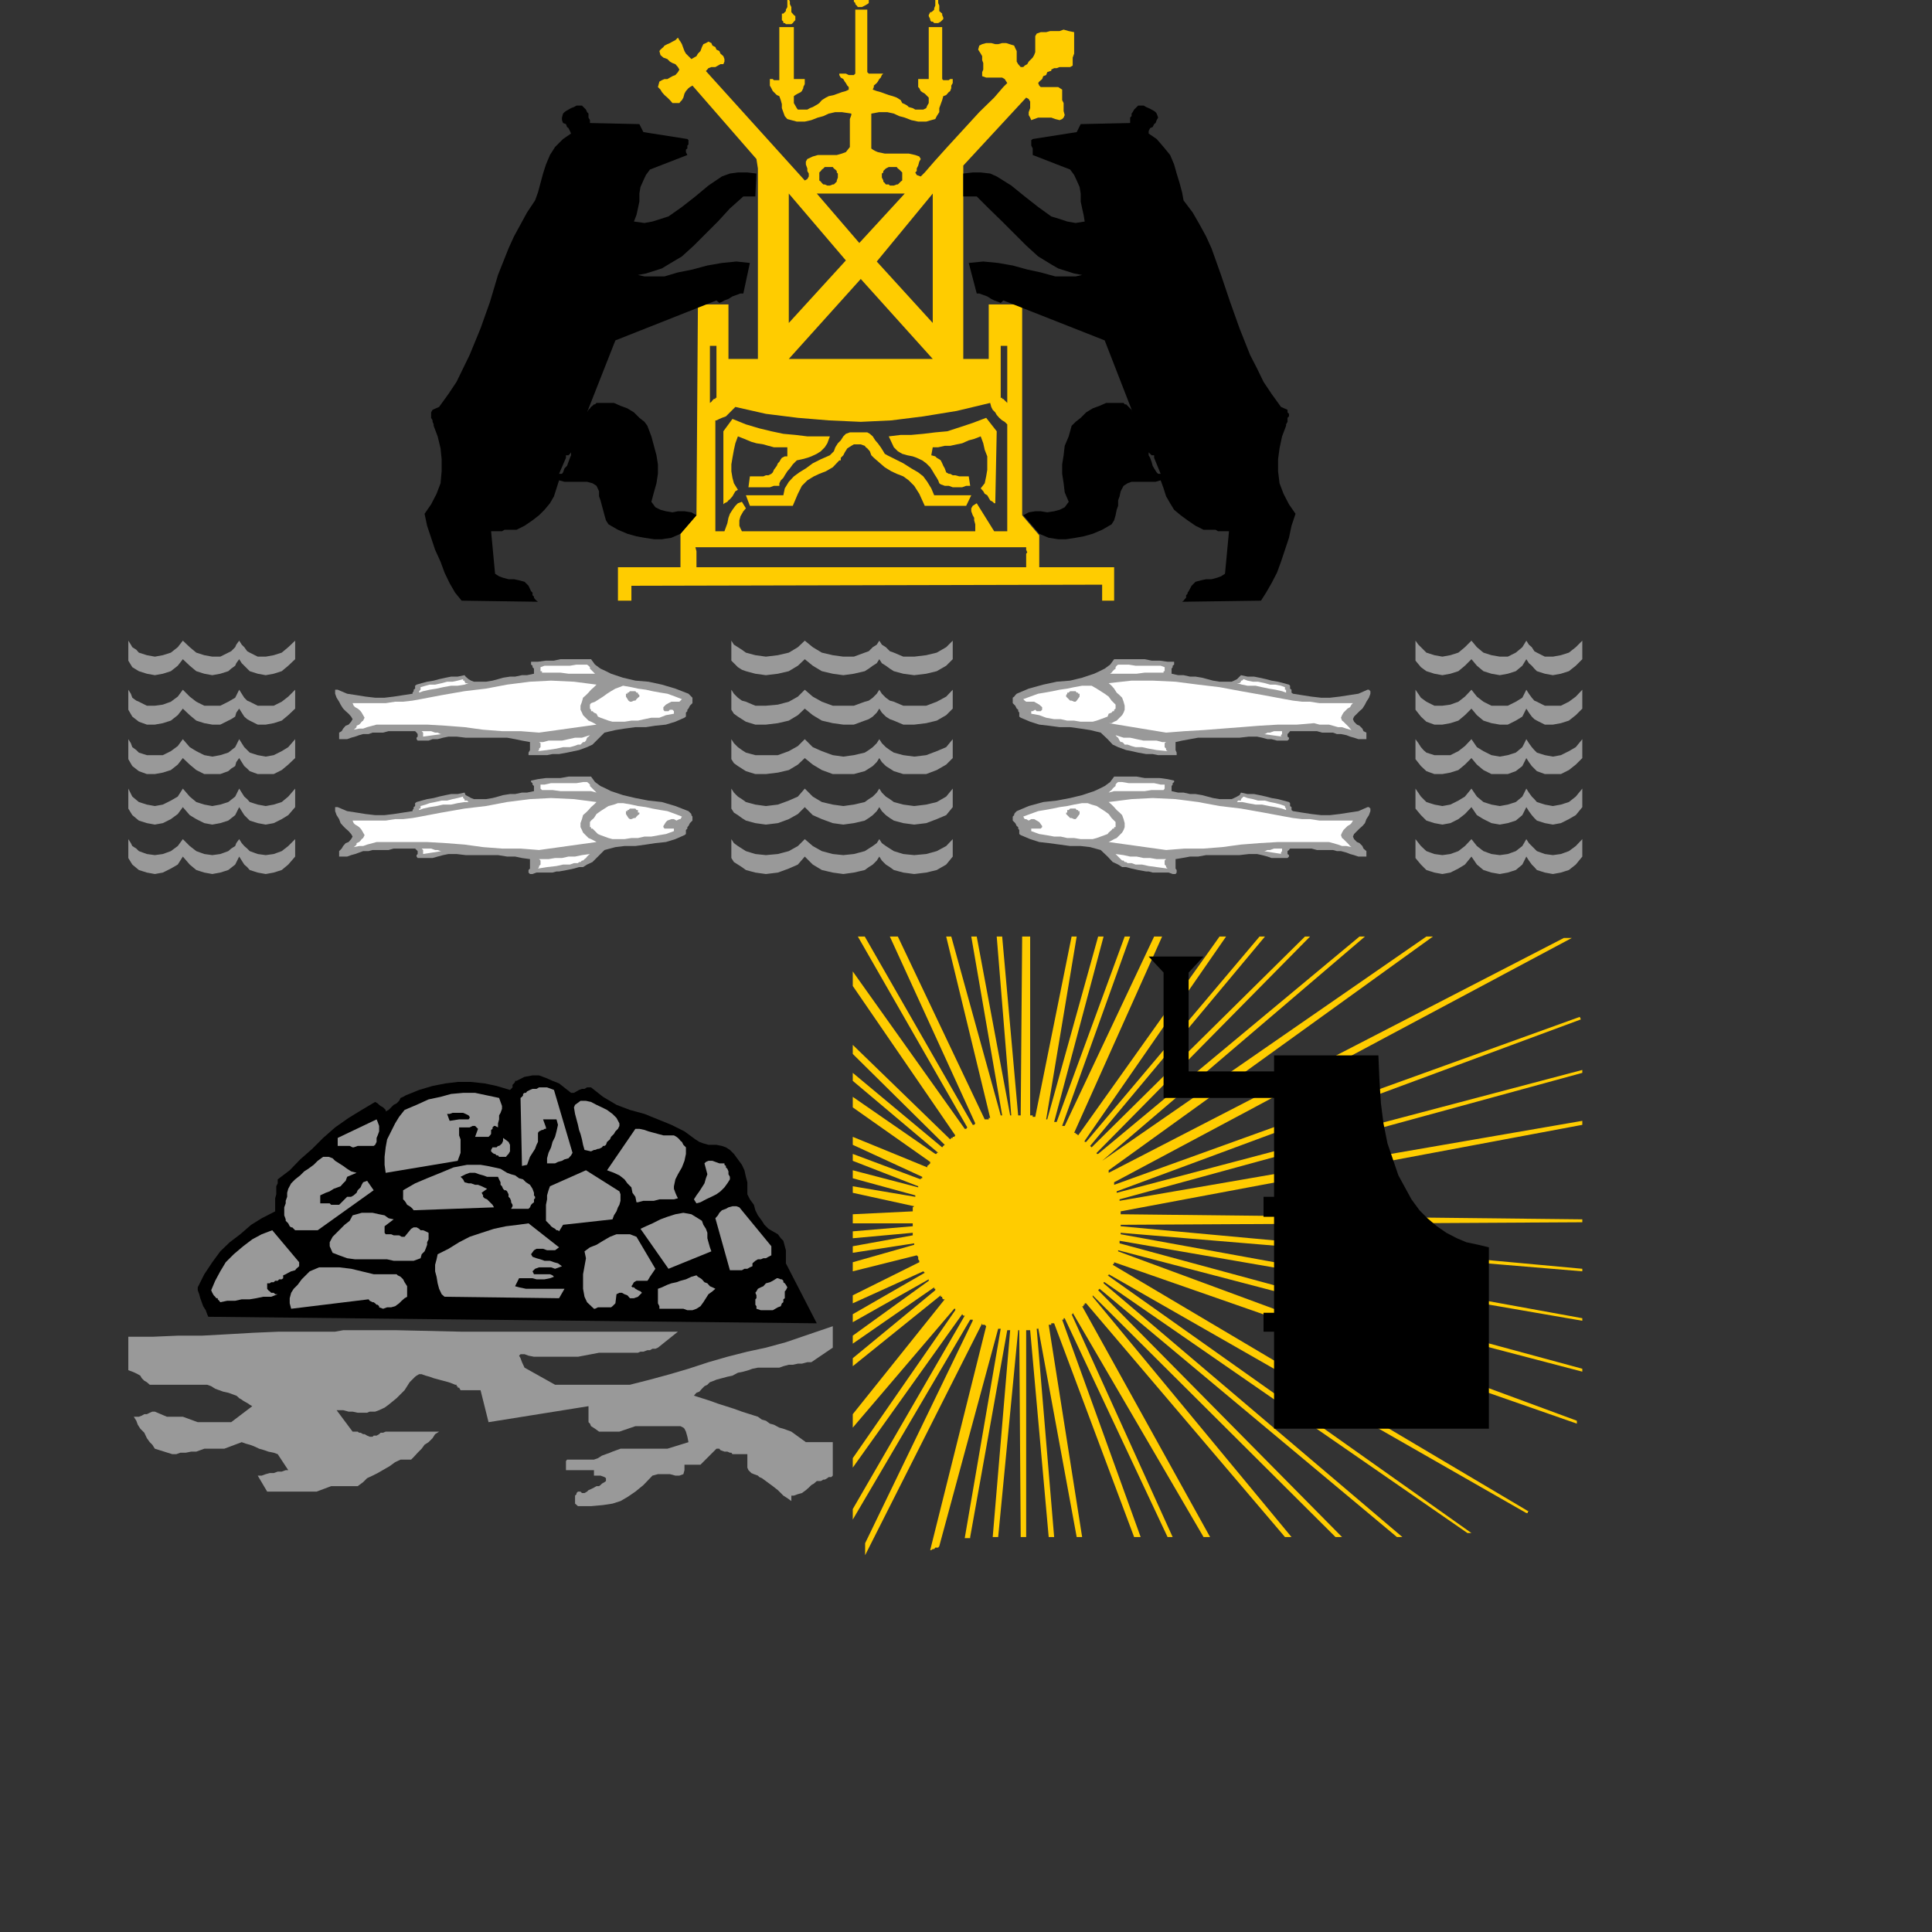 <?xml version="1.0" encoding="UTF-8" standalone="no"?>
<svg
    xmlns:dc="http://purl.org/dc/elements/1.1/"
    xmlns:cc="http://creativecommons.org/ns#"
    xmlns:rdf="http://www.w3.org/1999/02/22-rdf-syntax-ns#"
    xmlns:svg="http://www.w3.org/2000/svg"
    xmlns="http://www.w3.org/2000/svg"
    xmlns:sodipodi="http://sodipodi.sourceforge.net/DTD/sodipodi-0.dtd"
    xmlns:inkscape="http://www.inkscape.org/namespaces/inkscape"
    id="city_nnov"
    data-name="nnov"
    width="52.5mm"
    height="52.5mm"
    viewBox="0 0 148.82 148.82"
    version="1.1"
    inkscape:version="0.91 r13725"
    sodipodi:docname="_cherepovets.svg">
   <rect x="0" y="0" width="148.82" height="148.82" fill="#333333" stroke="none"/>
   <defs
       id="defs20" />
   <sodipodi:namedview
       pagecolor="#ffffff"
       bordercolor="#666666"
       borderopacity="1"
       objecttolerance="10"
       gridtolerance="10"
       guidetolerance="10"
       inkscape:pageopacity="0"
       inkscape:pageshadow="2"
       inkscape:window-width="640"
       inkscape:window-height="480"
       id="namedview18"
       showgrid="false"
       inkscape:zoom="1.268656085"
       inkscape:cx="93.01181102"
       inkscape:cy="93.01181102"
       inkscape:current-layer="city_nnov" />
   <g
       transform="matrix(0.028,0,0,0.028,-742.588,-1190.463)"
       style="clip-rule:evenodd;fill-rule:evenodd;image-rendering:optimizeQuality;shape-rendering:geometricPrecision;text-rendering:geometricPrecision"
       id="cherepovets">
      <path
          class="fil3"
          d="m 28977,42976 3,0 8,0 3,4 4,3 4,4 4,4 0,3 0,8 0,3 0,8 -4,3 -4,4 -4,4 -3,0 -8,3 -3,0 -8,0 -3,-3 -8,0 -3,-4 -4,-4 0,-3 -4,-8 0,-3 0,-8 4,-3 0,-4 4,-4 3,-3 8,-4 3,0 8,0 z m -176,0 3,0 8,0 3,4 4,3 4,4 0,4 3,3 0,8 0,3 -3,8 0,3 -4,4 -4,4 -3,0 -8,3 -3,0 -4,0 -7,-3 -4,0 -4,-4 -3,-4 -4,-3 0,-8 0,-3 0,-8 0,-3 4,-4 3,-4 4,-3 4,-4 7,0 4,0 z m -327,653 0,-4 4,-3 3,-4 4,-4 4,0 0,-3 3,0 0,-4 0,-15 0,-18 0,-18 0,-22 0,-22 0,-19 0,-14 0,-11 0,0 0,0 -3,0 -4,0 0,0 -4,0 -3,0 -4,0 0,161 z m 818,0 0,-4 -3,-3 -4,-4 -4,-4 -3,0 0,-3 -4,0 0,-4 0,-15 0,-18 0,-18 0,-22 0,-22 0,-19 0,-14 0,-11 0,0 0,0 4,0 3,0 4,0 0,0 4,0 3,0 0,161 z m -359,-393 154,-187 0,356 -154,-169 z m -242,268 396,0 -198,-220 -198,220 z m 157,-271 -157,-184 0,356 157,-172 z m -80,-184 242,0 -125,136 -117,-136 z m -206,929 -4,-8 -3,-7 0,-7 0,-8 3,-11 4,-7 4,-7 7,-8 -11,-18 -11,4 -7,7 -8,11 -7,11 -4,11 -3,15 -4,11 -4,11 -25,0 0,-305 3,0 8,-4 7,-3 11,-4 7,-7 4,-4 7,-7 8,-8 84,19 88,11 85,7 88,4 84,-4 88,-11 92,-15 92,-22 3,11 4,8 7,7 4,7 7,8 8,7 7,4 7,7 0,294 -36,0 -48,-77 -11,7 -4,7 0,8 4,11 4,7 0,7 3,11 0,8 0,11 -642,0 z m 697,-77 -3,0 -4,-4 -7,-4 -4,-7 -4,-7 -7,-4 -4,-7 -7,-8 11,-14 4,-19 3,-18 0,-18 0,-19 -7,-18 -4,-18 -7,-19 -18,7 -15,4 -18,8 -15,3 -18,4 -15,0 -18,4 -15,0 -4,22 11,3 4,4 7,4 4,3 4,8 3,7 4,7 4,11 7,4 4,0 7,4 7,0 11,3 8,0 11,0 7,0 4,26 -11,0 -11,4 -8,0 -11,0 -7,0 -11,-4 -11,0 -11,-4 -4,-3 -3,-8 -4,-7 -7,-11 -4,-7 -7,-11 -11,-11 -11,-8 -15,-7 -11,-4 -15,-3 -14,-4 -12,-7 -11,-11 -7,-15 -7,-15 33,-4 29,0 33,-3 33,-4 33,-3 37,-12 33,-11 37,-14 29,37 -4,198 z m -400,-195 -11,4 -7,7 -7,11 -8,8 -7,11 -4,11 -7,7 -4,4 -25,11 -22,11 -19,14 -18,11 -15,11 -14,15 -11,18 -4,19 -103,0 11,29 118,0 14,-33 11,-22 15,-15 18,-11 15,-7 18,-7 19,-11 18,-19 4,0 0,-7 7,-7 4,-8 7,-11 11,-7 7,-4 11,0 8,0 11,4 3,4 4,3 7,8 4,11 7,7 8,7 22,19 18,11 15,7 18,7 15,11 15,15 14,22 15,33 114,0 14,-29 -102,0 -8,-19 -11,-18 -11,-15 -14,-11 -19,-11 -22,-14 -22,-11 -22,-11 -7,-4 -4,-7 -7,-11 -8,-11 -7,-8 -7,-11 -8,-7 -7,-4 -7,0 -8,0 -3,0 -8,0 -3,0 -8,0 -7,0 -4,0 z m -348,198 3,-3 8,-4 3,-4 4,-3 7,-8 4,-7 4,-7 7,-4 -11,-18 -4,-15 -3,-18 0,-19 3,-18 4,-22 4,-18 7,-19 18,7 19,8 14,4 19,3 14,4 15,4 19,0 18,0 0,25 -7,0 -8,4 -3,4 -4,7 -4,4 -3,7 -8,11 -3,7 -4,4 -8,4 -7,0 -7,3 -11,0 -8,0 -7,0 -11,0 -4,30 11,0 11,0 8,0 11,0 11,0 7,0 11,-4 15,0 0,-7 4,-8 7,-7 4,-7 7,-11 7,-8 8,-11 11,-11 14,-3 15,-4 11,-4 15,-7 11,-7 11,-11 7,-11 7,-19 -29,0 -33,0 -33,-4 -33,-3 -33,-7 -33,-8 -37,-11 -37,-15 -25,34 0,201 z m 352,-1075 0,4 -4,11 0,14 0,19 0,18 0,15 0,7 0,4 -11,14 -11,4 -14,4 -19,0 -14,0 -19,0 -14,4 -15,7 -4,7 0,8 4,11 0,7 4,7 0,8 -4,7 -7,4 -272,-301 7,-8 8,-3 11,0 7,-4 7,-4 8,0 3,-7 0,-7 -3,-8 -8,-7 -3,-7 -8,-4 -3,-7 -8,-4 -3,-7 -8,-4 -7,4 -7,3 -4,8 -4,11 -7,7 -4,7 -7,4 -7,4 -8,-8 -7,-7 -4,-7 -3,-8 -4,-11 -4,-7 -3,-4 -4,-7 -7,7 -8,4 -7,4 -7,3 -8,4 -3,4 -8,7 -3,4 3,11 8,7 11,4 7,7 7,4 8,3 7,8 4,7 -4,7 -7,8 -8,3 -7,4 -7,4 -8,0 -7,3 -7,4 -4,15 7,7 4,7 7,8 8,7 7,7 7,8 8,0 11,0 3,-4 4,-4 4,-7 3,-11 4,-7 7,-8 4,-3 7,-4 176,202 4,26 0,524 -81,0 0,-150 -84,0 -4,580 -44,51 0,92 -172,0 0,92 4,0 7,0 11,0 11,0 7,0 4,0 0,0 -7,0 0,-41 1295,-3 0,44 33,0 0,-92 -206,0 0,-88 -47,-55 0,-580 -92,0 0,150 -70,0 0,-495 0,-37 173,-187 7,4 4,7 0,7 0,11 -4,11 0,8 4,7 3,7 19,-7 14,0 11,0 11,0 11,4 12,3 7,-3 4,-4 3,-7 -3,-11 0,-11 0,-11 -4,-8 0,-11 0,-11 0,-7 -11,-7 -8,0 -11,0 -11,0 -7,0 -11,0 -4,-4 -3,-7 3,-4 8,-7 3,-8 8,-3 3,-8 8,-3 3,0 0,-4 8,-4 7,0 8,-3 7,0 7,0 7,0 8,0 7,-4 0,-11 0,-11 4,-11 0,-11 0,-15 0,-11 0,-11 0,-11 -15,-3 -14,-4 -11,4 -15,0 -11,0 -11,3 -15,0 -11,4 -4,7 0,8 0,7 0,7 0,8 0,3 0,8 0,3 -3,8 -4,7 -7,7 -4,4 -4,7 -7,4 -4,4 -7,0 -7,-8 -4,-7 0,-7 0,-8 0,-7 0,-7 -4,-8 -3,-7 -22,-7 -11,0 -11,3 -8,0 -11,-3 -7,0 -7,0 -11,3 -8,4 -3,11 7,11 4,7 0,11 3,8 0,11 0,7 -3,7 0,11 11,4 7,0 11,0 11,0 7,0 8,0 7,4 7,11 -11,11 -25,29 -41,40 -44,48 -44,48 -36,40 -26,30 -11,11 -11,-4 -4,-7 4,-4 0,-7 4,-8 3,-11 4,-7 -4,-7 -11,-4 -18,-4 -22,0 -22,0 -22,0 -19,-4 -7,-3 -7,-4 -4,-3 0,-8 0,-3 0,-12 0,-11 0,-18 0,-15 0,-14 0,-11 0,-4 22,-4 22,0 18,4 15,7 15,4 18,7 19,4 22,0 14,-4 11,-3 4,-8 7,-11 0,-11 4,-11 4,-11 3,-11 8,-3 7,-8 4,-3 3,-8 0,-7 4,-7 0,-4 0,-7 -4,0 -3,0 -4,3 -7,0 -4,0 -4,0 0,0 -3,-3 0,-143 -37,0 0,143 0,0 -4,0 -3,0 -4,0 -7,0 -4,0 -4,0 -3,0 0,7 0,7 0,8 3,3 4,8 4,3 7,4 4,4 3,3 4,4 0,4 0,7 0,4 -4,7 -3,7 -8,4 -7,0 -7,0 -8,0 -7,-4 -11,-3 -4,-4 -7,-4 -7,-3 -4,-8 -11,-7 -11,-4 -11,-3 -11,-4 -11,-4 -11,-3 -11,-4 3,-7 0,-4 8,-7 3,-4 4,-7 4,-4 3,-7 4,-4 -4,0 -7,0 -7,0 -8,0 -7,0 -7,0 -4,-4 0,0 0,-172 -33,0 0,172 0,4 -4,4 -7,0 -7,0 -8,-4 -7,0 -7,0 -4,0 0,4 4,7 7,4 4,7 3,4 4,7 4,4 0,7 -8,4 -11,3 -11,4 -11,4 -14,3 -8,4 -11,7 -7,8 -4,3 -7,4 -7,4 -8,3 -7,4 -7,0 -8,0 -11,0 -3,-4 -4,-7 -4,-7 0,-4 0,-7 0,-4 0,-4 4,-3 7,-4 8,-4 3,-3 4,-8 0,-3 4,-8 0,-7 0,-7 -4,0 -4,0 -3,0 -8,0 -3,0 -4,0 -4,0 0,0 0,-143 -40,0 0,143 0,3 0,0 -4,0 -3,0 -8,0 -3,-3 -4,0 -4,0 0,7 0,4 0,7 4,7 4,8 3,3 8,8 7,3 4,11 3,11 0,11 4,11 4,11 7,8 11,3 15,4 22,0 18,-4 18,-7 15,-4 15,-7 18,-4 18,0 26,4 z m -172,-246 -8,0 -3,-3 -4,0 0,-4 -4,-4 0,-7 0,-4 0,-7 4,0 4,-4 3,-3 0,-4 4,-7 0,-11 0,-11 0,-8 4,4 0,4 3,7 0,7 4,8 0,3 0,8 0,3 7,8 4,3 0,8 0,3 -4,4 -3,4 -4,3 -7,0 z m 201,-47 -3,0 -8,0 -3,-4 -4,-4 0,-3 -4,-4 0,-4 0,-7 8,4 3,-4 4,-4 4,-7 0,-11 0,-11 0,-11 0,-11 3,3 4,4 4,7 3,8 0,7 0,7 4,8 0,3 4,4 3,4 0,4 -3,3 0,8 -4,3 -7,4 -8,4 z m 202,44 -3,0 -4,-4 -4,0 -3,-4 0,-3 -4,-8 0,-3 4,-8 3,0 4,-3 4,-4 0,-4 3,-7 0,-11 0,-7 0,-12 4,4 0,4 4,7 0,8 3,7 0,4 0,7 0,4 8,7 0,4 3,7 0,4 -3,3 -4,4 -7,4 -8,0 z m -657,1497 0,-4 0,-7 0,-4 0,-7 0,-8 0,-7 0,-7 -3,-11 910,0 0,7 3,7 -3,4 0,7 0,11 0,8 0,3 0,8 -907,0 z m 723,-1009 0,0 0,0 z"
          id="path2320"
          inkscape:connector-curvature="0"
          style="fill:#ffcc00" />
      <path
          class="fil2"
          d="m 28437,43934 -44,51 -25,11 -26,4 -22,0 -26,-4 -22,-4 -25,-7 -26,-11 -26,-15 -7,-11 -4,-14 -4,-15 -3,-11 -4,-15 -4,-11 0,-14 -7,-15 -11,-7 -15,-4 -11,0 -14,0 -11,0 -15,0 -11,0 -15,-4 -7,22 -7,22 -11,19 -15,18 -15,15 -18,14 -22,15 -22,11 -11,0 -7,0 -8,0 -7,0 -7,4 -8,0 -11,0 -11,0 11,117 11,7 11,4 15,4 15,0 14,3 15,4 11,11 7,15 4,4 0,3 0,4 4,4 0,3 3,4 4,4 4,3 -210,-3 -18,-22 -15,-26 -14,-29 -11,-30 -15,-33 -11,-33 -11,-33 -7,-33 18,-26 15,-29 11,-29 3,-33 0,-33 -3,-30 -8,-33 -11,-29 0,-4 -3,-7 0,-4 -4,-7 0,-4 0,-7 0,-4 4,-7 18,-8 26,-36 22,-33 18,-37 18,-37 30,-73 26,-73 22,-74 29,-73 15,-33 18,-33 18,-33 22,-33 8,-22 7,-26 7,-26 8,-25 11,-26 14,-22 22,-22 22,-15 -3,-7 -4,-8 -4,-3 -3,-8 -8,-3 -3,-8 0,-7 3,-11 4,-4 4,-3 7,-4 7,-4 8,-3 7,-4 7,0 8,0 7,7 4,4 3,7 4,4 0,7 0,4 4,7 0,8 136,3 11,22 121,19 3,3 0,4 0,8 -3,3 0,8 -4,3 0,7 4,8 -103,40 -11,15 -7,15 -8,18 -3,18 0,22 -4,19 -4,18 -7,18 29,4 22,-4 22,-7 22,-7 37,-26 37,-29 36,-30 37,-25 22,-8 22,-3 26,0 25,3 -3,63 -33,0 -37,33 -33,36 -33,33 -33,33 -33,30 -37,22 -18,11 -22,7 -22,7 -22,4 18,4 19,0 18,0 18,0 37,-11 40,-8 41,-11 40,-7 40,-4 37,4 -18,84 -8,0 -11,4 -11,4 -11,7 -11,4 -7,4 -7,3 -8,-7 -278,110 -78,198 4,-7 4,-4 3,-4 4,-3 4,-4 3,0 4,-4 4,0 22,0 22,0 18,8 19,7 18,11 15,15 14,11 8,11 11,29 7,26 7,26 4,25 0,26 -4,26 -7,25 -7,26 11,15 14,7 15,4 18,3 15,-3 18,0 19,3 14,8 z m -359,-158 0,-4 0,0 0,-3 3,0 0,0 4,0 4,-4 3,-4 0,8 -3,7 -4,11 -4,11 -7,7 -4,11 -3,4 -8,0 19,-44 z"
          id="path2322"
          inkscape:connector-curvature="0"
          style="fill:#000000" />
      <path
          class="fil2"
          d="m 29336,43934 44,51 26,11 26,4 22,0 26,-4 22,-4 25,-7 26,-11 26,-15 7,-11 4,-14 3,-15 4,-11 0,-15 4,-11 3,-14 8,-15 11,-7 11,-4 14,0 11,0 15,0 15,0 11,0 14,-4 8,22 7,22 11,19 11,18 18,15 19,14 22,15 22,11 7,0 11,0 8,0 7,0 7,4 8,0 11,0 11,0 -11,117 -11,7 -11,4 -15,4 -15,0 -14,3 -15,4 -11,11 -8,15 -3,4 0,3 -4,4 0,4 0,3 -4,4 -3,4 -4,3 217,-3 14,-22 15,-26 15,-29 11,-30 11,-33 11,-33 7,-33 11,-33 -18,-26 -15,-29 -11,-29 -4,-33 0,-33 4,-30 7,-33 11,-29 0,-4 4,-7 0,-4 0,-7 4,-4 0,-7 -4,-4 0,-7 -18,-8 -26,-36 -22,-33 -18,-37 -19,-37 -29,-73 -26,-73 -25,-74 -26,-73 -15,-33 -18,-33 -19,-33 -25,-33 -4,-22 -7,-26 -8,-26 -7,-25 -11,-26 -18,-22 -19,-22 -22,-15 0,-7 4,-8 7,-3 4,-8 4,-3 3,-8 4,-7 -4,-11 -3,-4 -4,-3 -7,-4 -8,-4 -7,-3 -7,-4 -8,0 -7,0 -7,7 -4,4 -4,7 -3,4 0,7 -4,4 0,7 0,8 -136,3 -11,22 -121,19 -4,3 0,4 0,8 0,3 4,8 0,3 0,7 0,8 103,40 11,15 7,15 8,18 3,18 0,22 4,19 4,18 3,18 -25,4 -23,-4 -21,-7 -23,-7 -36,-26 -37,-29 -37,-30 -40,-25 -18,-8 -26,-3 -22,0 -26,3 0,63 37,0 33,33 37,36 33,33 33,33 33,30 36,22 19,11 22,7 22,7 22,4 -18,4 -19,0 -18,0 -19,0 -40,-11 -37,-8 -40,-11 -40,-7 -41,-4 -40,4 22,84 7,0 11,4 11,4 11,7 8,4 11,4 7,3 7,-7 279,110 77,198 -3,-7 -4,-4 -4,-4 -3,-3 -4,-4 -4,0 -3,-4 -8,0 -18,0 -22,0 -18,8 -19,7 -18,11 -15,15 -14,11 -11,11 -8,29 -11,26 -3,26 -4,25 0,26 4,26 3,25 11,26 -11,15 -14,7 -15,4 -19,3 -18,-3 -15,0 -18,3 -15,8 z m 360,-158 0,-4 0,0 0,-3 -4,0 -3,0 0,0 -4,-4 -4,-4 0,8 4,7 4,11 3,11 4,7 7,11 4,4 7,0 -18,-44 z"
          id="path2324"
          inkscape:connector-curvature="0"
          style="fill:#000000" />
      <polygon
          class="fil2"
          points="28624,45886 28617,45875 28606,45860 28599,45846 28595,45831 28584,45816 28577,45802 28577,45787 28577,45769 28573,45754 28569,45736 28562,45721 28551,45706 28540,45691 28529,45680 28518,45673 28507,45669 28492,45666 28481,45666 28470,45666 28456,45662 28445,45658 28434,45651 28404,45629 28368,45611 28331,45596 28294,45581 28254,45570 28217,45556 28180,45534 28147,45508 28144,45508 28136,45508 28129,45512 28122,45512 28114,45515 28107,45519 28100,45523 28092,45523 28078,45512 28059,45497 28041,45490 28023,45482 28004,45475 27986,45475 27964,45479 27942,45490 27942,45490 27938,45490 27938,45493 27935,45497 27931,45501 27931,45508 27927,45512 27924,45515 27887,45504 27854,45497 27817,45493 27780,45493 27747,45497 27711,45504 27674,45515 27637,45530 27630,45534 27623,45537 27619,45545 27612,45552 27604,45556 27597,45563 27590,45570 27582,45574 27582,45570 27579,45567 27579,45567 27575,45563 27568,45559 27564,45556 27560,45552 27553,45548 27516,45570 27480,45592 27443,45618 27410,45647 27380,45677 27347,45706 27318,45736 27285,45761 27285,45772 27281,45780 27281,45791 27281,45802 27278,45813 27278,45824 27278,45838 27278,45849 27241,45868 27212,45886 27182,45912 27153,45934 27127,45959 27105,45989 27083,46022 27065,46058 27065,46066 27069,46077 27072,46088 27076,46099 27080,46110 27087,46121 27091,46132 27094,46139 28768,46157 28683,45992 28683,45981 28683,45967 28683,45956 28680,45945 28676,45930 28669,45923 28661,45912 28647,45904 28635,45897 "
          id="polygon2326"
          style="fill:#000000" />
      <path
          class="fil4"
          d="m 27322,46117 -4,-15 0,-14 4,-15 7,-11 11,-11 11,-15 11,-11 11,-11 26,-11 26,0 29,0 33,4 29,7 33,8 30,0 33,0 3,3 8,4 7,7 4,8 7,11 0,7 0,11 0,11 -7,4 -8,7 -7,7 -11,8 -11,3 -11,0 -11,4 -11,-4 0,-3 -4,-4 -3,0 -4,-4 -4,-3 -3,0 -8,-4 -3,-4 -213,26 z m -195,-18 -3,-4 -4,-4 0,-3 -4,0 -3,-4 -4,-4 -4,-7 -3,-7 11,-26 14,-26 15,-25 22,-22 26,-22 25,-19 26,-14 29,-11 74,88 0,11 -8,7 -3,4 -11,3 -8,4 -7,4 -7,3 0,8 -4,3 -7,0 -4,4 -7,0 -4,4 -7,0 -4,3 -7,0 0,8 0,7 3,4 4,3 4,4 7,0 4,4 7,0 -18,7 -22,0 -19,4 -18,3 -22,0 -18,4 -22,0 -19,4 z m 206,-198 -4,-4 -4,-4 -3,0 -4,-3 -4,-8 -3,-3 -4,-4 0,-4 -4,-11 0,-11 0,-11 4,-11 0,-7 4,-11 0,-11 3,-11 8,-15 11,-11 14,-11 11,-11 11,-7 15,-11 11,-11 15,-11 15,0 11,4 7,7 11,7 11,7 11,8 11,7 15,4 -26,11 -4,11 -7,7 -7,8 -8,3 -11,4 -11,7 -11,4 -15,7 0,22 8,0 7,0 4,0 7,0 4,4 7,0 8,0 7,0 22,-22 11,0 7,-4 8,-7 3,-7 8,-8 3,-7 4,-7 11,-4 18,26 -154,110 -3,0 -8,0 -7,0 -8,0 -7,0 -7,0 -8,0 -7,0 -7,0 z m 249,-158 -3,-22 0,-22 3,-26 4,-22 11,-22 11,-22 11,-18 15,-19 33,-14 33,-15 33,-7 29,-8 33,-3 33,0 33,7 33,7 4,11 4,11 0,8 -4,11 -4,7 0,11 -3,11 0,11 -8,-4 -3,0 -4,4 0,4 -4,3 0,8 0,3 -3,4 -4,4 -4,0 -3,0 -8,0 -4,0 -7,0 -3,0 -8,0 8,-22 -4,-4 -4,-4 -7,0 -8,4 -7,0 -7,0 -8,0 -7,0 0,11 0,11 4,11 0,11 0,15 0,11 -4,11 -4,11 -198,33 z m 375,-19 -4,-187 4,-3 3,-4 0,-4 4,-3 4,0 3,-4 8,-4 7,-3 4,0 7,0 7,-4 8,0 7,0 7,0 11,4 8,3 51,173 -4,7 -7,8 -11,3 -7,4 -11,3 -8,4 -11,0 -11,0 0,-14 4,-15 7,-15 4,-15 7,-14 4,-15 4,-18 -4,-15 -37,0 8,22 0,4 -4,0 -4,3 -3,0 -8,4 -3,4 0,3 0,8 0,7 0,7 -4,8 -4,11 -7,11 -7,11 -4,11 -4,11 -14,3 z m 190,-40 -18,-4 -4,-14 -3,-15 -4,-15 -4,-11 -3,-14 -4,-15 -4,-15 -3,-18 3,-7 15,-11 15,0 14,3 15,8 15,7 14,7 15,11 11,11 8,15 0,7 -4,8 -7,7 -4,7 -8,8 -3,7 -8,7 -3,8 -4,3 -4,0 -3,4 -8,4 -3,0 -8,3 -3,0 -8,4 z m -389,-84 -7,-19 0,0 7,0 8,-3 11,0 7,0 11,0 7,3 8,4 3,4 0,3 -3,4 -4,0 -7,0 -8,0 -3,0 -4,0 -26,4 z m 301,304 -3,-3 -4,0 -4,-4 -7,-4 -4,-3 -3,-4 -4,-4 -7,-7 0,-11 0,-11 0,-11 0,-11 3,-15 0,-11 4,-14 4,-11 99,-44 92,58 3,8 0,11 0,7 -3,11 -4,7 -4,11 -7,11 -4,11 -136,15 -11,18 z m 378,-77 -7,-11 7,-11 8,-11 7,-11 7,-11 4,-14 4,-11 -4,-15 -4,-15 4,-4 7,-3 4,0 7,0 8,3 11,4 7,0 7,0 0,4 4,3 0,4 4,4 3,7 0,8 4,7 0,7 -7,11 -8,11 -11,11 -11,8 -14,7 -15,7 -15,8 -11,3 z m -165,-3 -3,-15 -8,-11 -3,-15 -11,-11 -8,-11 -14,-11 -15,-7 -19,-7 78,-114 11,0 14,3 11,4 15,4 11,3 15,4 14,0 15,0 7,4 4,3 4,4 3,4 4,3 4,8 3,3 4,4 0,18 -4,19 -7,18 -11,19 -7,14 -4,19 0,7 4,11 3,7 4,8 -11,3 -11,0 -15,0 -14,0 -15,4 -15,0 -14,0 -15,4 -4,0 z m -378,-125 -3,-4 -4,0 -4,-4 -3,0 -4,-3 -4,-4 0,-4 4,-7 4,0 7,0 4,-4 3,0 4,-3 4,-4 3,-7 0,-8 11,8 4,3 4,8 0,7 0,4 0,7 -4,7 -4,4 -3,4 -19,0 z m 543,128 -7,-11 7,-11 8,-11 7,-11 7,-11 4,-14 4,-11 -4,-15 -4,-15 4,-4 7,-3 4,0 7,0 8,3 11,4 7,0 7,0 0,4 4,3 0,4 4,4 3,7 0,8 4,7 0,7 -7,11 -8,11 -11,11 -11,8 -14,7 -15,7 -15,8 -11,3 z m -25,294 -11,-4 -8,0 -11,0 -7,0 -11,0 -7,0 -11,0 -11,0 0,-7 -4,-8 0,-3 0,-8 0,-7 0,-7 0,-8 0,-7 11,-4 15,-7 11,-4 14,-3 11,-4 15,-4 15,-7 14,-4 4,4 7,4 4,3 7,8 8,3 7,8 7,3 8,4 -8,7 -11,8 -7,11 -7,11 -8,11 -11,7 -11,4 -14,0 z m 202,0 -12,-4 0,-7 -3,-4 0,-4 0,-3 0,-8 3,-3 0,-8 -3,-7 3,-4 4,-7 8,-4 7,-3 7,-8 11,-3 8,-4 11,-7 3,0 8,3 3,0 4,4 0,4 4,3 3,4 4,7 -4,8 -3,3 0,8 0,3 0,8 -4,3 0,8 -4,3 -3,8 -8,3 -7,4 -7,4 -8,0 -7,0 -11,0 -7,0 z m -459,-4 -19,-18 -7,-15 -4,-22 0,-18 0,-22 4,-22 4,-22 -4,-19 15,-11 18,-7 18,-11 19,-11 18,-7 18,0 19,0 18,7 52,88 -15,22 -4,7 -3,4 -4,0 -7,0 -8,0 -3,0 -8,0 -7,4 -4,7 -3,4 3,3 4,0 4,4 7,4 7,3 4,4 -11,11 -11,4 -11,0 -7,-8 -8,-3 -7,-4 -7,0 -8,4 -3,25 -8,8 -4,3 -7,0 -7,0 -8,0 -7,0 -7,0 -8,4 -3,0 z m -96,-29 -315,-4 -8,-7 -7,-15 -4,-15 -3,-18 -4,-15 0,-18 4,-15 3,-14 30,-15 29,-18 29,-15 33,-11 34,-11 33,-7 33,-4 29,-4 84,66 -11,8 -11,0 -11,0 -11,-4 -7,0 -11,0 -7,4 -8,11 4,7 11,4 11,3 11,4 15,0 11,4 11,3 11,8 -8,3 -11,4 -11,-4 -11,0 -11,0 -11,0 -11,4 -7,7 4,8 7,0 7,0 11,0 11,0 8,0 7,3 4,4 -11,4 -15,3 -11,0 -11,0 -11,-3 -15,0 -11,0 -11,0 -11,22 11,3 19,4 14,0 19,0 18,0 18,0 19,0 18,0 -15,26 z m 470,-77 -40,-143 7,-8 4,-7 7,-7 11,-4 7,-4 11,-3 11,0 8,3 88,107 0,25 -8,4 -7,4 -7,0 -7,3 -8,0 -7,4 -8,7 0,8 -7,3 -7,4 -8,0 -7,4 -7,0 -11,0 -8,0 -7,0 z m -169,-4 -77,-110 15,-7 18,-8 22,-11 19,-7 22,-7 22,-4 22,4 18,11 11,7 4,11 7,11 4,11 0,15 3,11 4,14 4,11 -118,48 z m -756,-22 -18,-4 -22,0 -22,0 -22,0 -22,0 -22,-3 -22,-8 -18,-7 -8,-18 0,-11 8,-15 11,-11 11,-11 11,-11 14,-11 8,-15 11,-3 14,-4 15,0 15,0 18,4 15,3 11,8 14,3 -25,19 0,18 3,4 8,0 7,0 7,3 8,0 7,0 7,4 8,0 18,-22 7,-4 4,0 4,0 7,4 4,4 7,0 7,3 8,4 0,7 0,11 -4,8 0,7 -4,11 -3,7 -8,8 -3,11 -8,3 -11,4 -7,0 -11,0 -7,0 -11,0 -8,0 -11,0 z m 55,-139 0,0 -3,-4 -4,-4 -4,-3 -7,-4 -4,-7 -3,-4 -4,-4 0,-25 33,-19 33,-14 37,-15 36,-15 37,-7 37,0 18,3 19,4 18,4 18,11 11,4 11,3 11,8 11,3 8,8 11,7 7,11 4,11 0,7 3,4 0,4 -3,3 0,8 -4,3 -4,4 -3,7 -4,4 -7,0 -8,0 -3,0 -8,0 -7,0 -7,0 -8,0 4,-7 0,-4 -4,-7 0,-4 -3,-7 -4,-4 0,-7 -4,-8 -3,-3 -4,0 -4,-4 -3,-7 -4,-4 0,-7 -4,-8 -3,-7 -15,0 -15,0 -11,-4 -11,-3 -11,-4 -15,0 -11,4 -14,7 7,7 4,8 11,3 7,0 11,4 8,0 10,4 15,7 -15,11 4,7 0,4 4,4 7,3 4,4 4,4 7,7 4,7 -221,8 z m 778,-19 -7,-11 7,-11 8,-11 7,-11 7,-11 4,-14 4,-11 -4,-15 -4,-15 4,-4 7,-3 4,0 7,0 8,3 11,4 7,0 7,0 0,4 4,3 0,4 4,4 3,7 0,8 4,7 0,7 -7,11 -8,11 -11,11 -11,8 -14,7 -15,7 -15,8 -11,3 z m -943,-154 -3,0 -8,-4 -3,0 -8,0 -3,0 -8,0 -7,0 -4,0 0,-22 107,-51 3,7 4,11 0,8 0,7 -4,11 -3,7 0,11 -4,8 -4,3 -7,0 -4,0 -7,0 -7,0 -4,0 -7,0 -8,0 -11,4 z"
          id="path2328"
          inkscape:connector-curvature="0"
          style="fill:#999999" />
      <polygon
          class="fil3"
          points="29303,45585 29303,45585 29303,45585 29300,45585 29300,45585 29300,45585 29300,45585 29300,45585 29300,45585 29208,45093 29193,45093 29278,45585 29278,45585 29278,45585 29274,45585 29274,45585 29274,45585 29274,45585 29274,45585 29274,45585 29138,45093 29124,45093 29245,45592 29245,45592 29241,45592 29241,45596 29237,45596 29237,45596 29234,45596 29234,45596 29230,45596 28991,45093 28969,45093 29204,45607 29204,45607 29204,45607 29201,45611 29201,45611 29201,45611 29201,45611 29201,45611 29197,45611 28900,45093 28881,45093 29182,45618 29179,45622 29179,45622 29179,45622 29179,45622 29179,45622 29175,45622 29175,45622 29175,45622 28867,45189 28867,45229 29149,45640 29146,45644 29146,45644 29142,45644 29142,45647 29142,45647 29138,45647 29138,45647 29135,45651 28867,45391 28867,45416 29120,45666 29116,45669 29116,45669 29116,45669 29116,45669 29116,45669 29116,45669 29113,45673 29113,45673 28867,45468 28867,45490 29102,45688 29102,45688 29098,45688 29098,45688 29098,45688 29098,45691 29098,45691 29098,45691 29094,45691 28867,45534 28867,45563 29080,45713 29080,45717 29080,45717 29076,45721 29076,45721 29076,45721 29072,45724 29072,45724 29072,45728 28867,45644 28867,45666 29058,45754 29058,45754 29058,45754 29058,45758 29058,45758 29058,45758 29058,45758 29054,45758 29054,45761 28867,45691 28867,45710 29047,45780 29047,45780 29047,45780 29047,45780 29047,45780 29047,45783 29047,45783 29047,45783 29047,45783 28867,45736 28867,45758 29039,45805 29039,45805 29039,45805 29039,45805 29039,45805 29039,45809 29039,45809 29039,45809 29039,45809 28867,45780 28867,45798 29036,45835 29036,45835 29032,45838 29032,45838 29032,45842 29032,45846 29032,45846 29032,45849 29032,45849 28867,45857 28867,45882 29032,45882 29032,45882 29032,45886 29032,45886 29032,45886 29032,45886 29032,45886 29032,45890 29032,45890 28867,45904 28867,45923 29032,45908 29032,45912 29032,45912 29032,45912 29032,45912 29032,45915 29032,45915 29032,45915 29032,45915 28867,45945 28867,45963 29036,45937 29036,45937 29036,45937 29036,45937 29036,45941 29036,45941 29036,45941 29036,45941 29036,45941 28867,45989 28867,46014 29043,45970 29047,45974 29047,45974 29047,45978 29047,45978 29047,45981 29050,45985 29050,45985 29050,45989 28867,46080 28867,46102 29061,46014 29061,46014 29061,46014 29061,46014 29061,46014 29061,46014 29065,46018 29065,46018 29065,46018 28867,46132 28867,46154 29076,46036 29076,46036 29076,46036 29076,46040 29076,46040 29076,46040 29076,46040 29076,46040 29076,46040 28867,46191 28867,46213 29091,46058 29091,46058 29091,46058 29091,46062 29091,46062 29091,46062 29091,46062 29094,46062 29094,46066 28867,46253 28867,46275 29109,46080 29109,46084 29109,46084 29113,46084 29113,46088 29113,46088 29116,46091 29116,46091 29120,46091 28867,46407 28867,46444 29146,46117 29146,46117 29146,46117 29146,46117 29149,46117 29149,46121 29149,46121 29149,46121 29149,46121 28867,46528 28867,46554 29168,46132 29168,46132 29168,46132 29171,46136 29171,46136 29171,46136 29171,46136 29171,46136 29175,46136 28867,46668 28867,46697 29190,46147 29193,46147 29193,46147 29193,46147 29193,46147 29193,46147 29197,46147 29197,46150 29197,46150 28901,46762 28901,46795 29223,46157 29223,46161 29226,46161 29226,46161 29230,46161 29230,46161 29230,46161 29234,46165 29234,46165 29080,46781 29083,46781 29087,46778 29091,46778 29091,46778 29094,46774 29098,46774 29102,46774 29105,46770 29267,46172 29267,46172 29270,46172 29270,46172 29270,46172 29270,46172 29270,46172 29270,46172 29274,46172 29175,46748 29175,46748 29179,46748 29179,46748 29182,46748 29186,46748 29186,46748 29190,46748 29190,46745 29292,46176 29292,46176 29296,46176 29296,46176 29296,46176 29296,46176 29296,46176 29300,46176 29300,46176 29252,46745 29267,46745 29322,46176 29322,46176 29322,46176 29322,46176 29322,46176 29325,46176 29325,46176 29325,46176 29325,46176 29329,46745 29344,46745 29344,46176 29347,46176 29347,46176 29347,46176 29347,46176 29351,46176 29351,46176 29351,46176 29355,46176 29406,46745 29421,46745 29373,46172 29373,46172 29373,46172 29373,46172 29377,46172 29377,46172 29377,46169 29377,46169 29377,46169 29483,46745 29498,46745 29406,46161 29406,46161 29410,46161 29410,46161 29413,46161 29413,46157 29417,46157 29417,46157 29421,46157 29641,46745 29659,46745 29443,46147 29447,46147 29447,46147 29447,46147 29447,46143 29447,46143 29450,46143 29450,46143 29450,46143 29733,46745 29747,46745 29469,46132 29469,46132 29469,46132 29469,46132 29469,46132 29472,46132 29472,46132 29472,46132 29472,46128 29832,46745 29850,46745 29498,46110 29498,46110 29502,46110 29502,46106 29502,46106 29505,46106 29505,46106 29505,46102 29509,46102 30056,46745 30074,46745 29527,46084 29527,46084 29527,46084 29527,46084 29527,46084 29527,46084 29527,46080 29527,46080 29527,46080 30195,46745 30213,46745 29542,46066 29542,46066 29542,46066 29542,46066 29542,46066 29542,46066 29546,46062 29546,46062 29546,46062 30364,46745 30379,46745 29557,46047 29557,46047 29557,46047 29557,46044 29557,46044 29557,46044 29557,46044 29557,46044 29560,46044 30558,46734 30558,46734 30562,46734 30562,46734 30566,46734 30566,46734 30566,46734 30569,46734 30569,46734 29568,46025 29568,46025 29568,46025 29568,46025 29571,46025 29571,46022 29571,46022 29571,46022 29571,46022 30720,46679 30724,46679 30724,46679 30724,46679 30724,46675 30724,46675 30727,46675 30727,46675 30727,46675 29582,45996 29582,45996 29582,45996 29582,45996 29586,45992 29586,45992 29586,45992 29586,45989 29586,45989 30859,46433 30859,46433 30859,46433 30859,46429 30859,46429 30859,46429 30859,46429 30859,46425 30859,46425 29597,45959 29597,45959 29597,45959 29597,45959 29597,45956 29597,45956 29597,45956 29597,45956 29597,45956 30874,46290 30874,46290 30874,46290 30874,46290 30874,46290 30874,46290 30874,46290 30874,46290 30874,46290 30874,46282 29601,45937 29601,45937 29601,45934 29601,45934 29601,45934 29601,45934 29601,45934 29601,45934 29601,45930 30874,46150 30874,46143 29604,45912 29604,45912 29604,45912 29604,45912 29604,45912 29604,45912 29604,45908 29604,45908 29604,45908 30874,46014 30874,46007 29604,45890 29604,45890 29604,45890 29604,45890 29604,45886 29604,45886 29604,45886 29604,45886 29604,45886 30874,45879 30874,45871 29604,45857 29604,45857 29604,45857 29604,45857 29604,45853 29604,45853 29604,45853 29604,45849 29604,45849 30874,45611 30874,45600 29601,45820 29601,45820 29601,45820 29601,45816 29601,45816 29601,45816 29601,45816 29601,45816 29601,45816 30874,45468 30874,45460 29593,45798 29593,45798 29593,45794 29593,45794 29593,45794 29593,45794 29593,45794 29593,45794 29593,45794 30870,45321 30867,45314 29586,45776 29586,45772 29586,45772 29586,45772 29586,45772 29586,45772 29586,45769 29586,45769 29586,45769 30845,45097 30823,45097 29571,45743 29571,45743 29571,45739 29571,45739 29571,45739 29571,45739 29571,45739 29571,45736 29571,45736 30463,45093 30445,45093 29553,45710 29553,45710 29553,45710 29553,45710 29553,45710 29553,45710 29553,45710 29553,45710 29553,45710 30276,45093 30261,45093 29542,45691 29542,45691 29538,45691 29538,45691 29538,45691 29538,45691 29538,45688 29538,45688 29538,45688 30125,45093 30111,45093 29524,45673 29524,45673 29524,45673 29524,45673 29524,45673 29524,45673 29524,45673 29524,45673 29520,45669 30001,45093 29986,45093 29509,45658 29509,45658 29509,45658 29505,45658 29505,45655 29505,45655 29505,45655 29505,45655 29505,45655 29894,45093 29876,45093 29487,45640 29483,45636 29483,45636 29483,45636 29480,45636 29480,45636 29480,45633 29476,45633 29476,45633 29718,45093 29696,45093 29450,45614 29447,45614 29447,45614 29447,45614 29447,45614 29447,45614 29447,45614 29447,45614 29443,45614 29630,45093 29615,45093 29428,45603 29424,45603 29424,45603 29424,45603 29424,45603 29424,45603 29424,45603 29421,45603 29421,45603 29557,45093 29542,45093 29402,45596 29402,45596 29402,45596 29402,45596 29402,45596 29399,45596 29399,45596 29399,45596 29399,45596 29483,45093 29469,45093 29369,45589 29369,45589 29366,45589 29366,45589 29362,45589 29362,45585 29358,45585 29358,45585 29355,45585 29355,45093 29333,45093 29329,45585 29329,45585 29329,45585 29325,45585 29325,45585 29325,45585 29325,45585 29325,45585 29322,45585 29278,45093 29263,45093 "
          id="polygon2330"
          style="fill:#ffcc00" />
      <polygon
          class="fil2"
          points="30026,46447 30617,46447 30617,45948 30588,45941 30555,45934 30529,45923 30500,45908 30474,45890 30448,45868 30426,45846 30404,45816 30386,45783 30368,45750 30353,45706 30338,45662 30327,45607 30320,45552 30316,45490 30313,45420 30026,45420 30026,45464 29791,45464 29791,45192 29832,45148 29681,45148 29722,45192 29722,45537 30026,45537 30026,45809 29997,45809 29997,45864 30026,45864 30026,46128 29997,46128 29997,46180 30026,46180 "
          id="polygon2332"
          style="fill:#000000" />
      <polygon
          class="fil4"
          points="28584,46565 28580,46561 28577,46554 28577,46546 28577,46536 28577,46517 28536,46517 28533,46513 28529,46513 28522,46510 28514,46510 28503,46506 28500,46502 28492,46502 28492,46502 28448,46546 28448,46546 28441,46546 28434,46546 28426,46546 28419,46546 28412,46546 28408,46546 28404,46546 28404,46561 28401,46572 28390,46576 28379,46576 28364,46572 28346,46572 28331,46572 28316,46576 28291,46602 28269,46620 28247,46635 28228,46646 28206,46653 28180,46657 28147,46660 28111,46660 28103,46653 28103,46646 28103,46638 28103,46631 28107,46627 28107,46624 28111,46620 28118,46620 28122,46624 28129,46624 28136,46620 28140,46616 28147,46613 28155,46609 28162,46605 28169,46605 28173,46602 28177,46598 28184,46594 28188,46591 28188,46583 28184,46580 28173,46576 28155,46576 28155,46569 28155,46565 28155,46565 28155,46565 28155,46565 28155,46565 28155,46565 28155,46561 28147,46561 28136,46561 28125,46561 28118,46561 28107,46561 28096,46561 28089,46561 28078,46561 28078,46550 28078,46543 28078,46536 28081,46532 28085,46532 28089,46532 28096,46532 28111,46532 28155,46532 28166,46528 28177,46521 28188,46517 28199,46513 28206,46510 28217,46506 28228,46502 28239,46502 28254,46502 28269,46502 28283,46502 28298,46502 28313,46502 28327,46502 28342,46502 28357,46502 28415,46484 28412,46469 28408,46455 28404,46447 28401,46444 28393,46440 28386,46440 28375,46440 28357,46440 28346,46440 28335,46440 28324,46440 28313,46440 28302,46440 28291,46440 28280,46440 28269,46440 28225,46455 28221,46455 28214,46455 28206,46455 28199,46455 28191,46455 28184,46455 28177,46455 28169,46455 28158,46447 28147,46440 28144,46433 28140,46429 28140,46422 28140,46414 28140,46403 28140,46385 27865,46429 27843,46341 27836,46341 27828,46341 27821,46341 27817,46341 27810,46341 27802,46341 27795,46341 27788,46341 27784,46334 27780,46334 27780,46330 27777,46330 27777,46330 27777,46330 27777,46326 27773,46326 27766,46323 27755,46319 27740,46315 27729,46312 27714,46308 27703,46304 27692,46301 27681,46297 27678,46297 27674,46297 27667,46301 27663,46304 27648,46319 27634,46341 27612,46363 27590,46381 27579,46389 27564,46396 27553,46400 27538,46400 27531,46403 27520,46403 27505,46403 27491,46400 27480,46400 27465,46396 27454,46396 27447,46396 27491,46455 27498,46455 27505,46455 27509,46458 27513,46458 27520,46462 27524,46462 27531,46466 27538,46469 27542,46469 27546,46469 27549,46466 27557,46466 27564,46462 27568,46458 27575,46458 27582,46455 27597,46455 27615,46455 27634,46455 27656,46455 27678,46455 27696,46455 27714,46455 27729,46455 27718,46462 27711,46473 27700,46484 27689,46491 27681,46502 27670,46513 27659,46525 27652,46532 27623,46532 27608,46539 27593,46550 27579,46558 27560,46569 27546,46576 27531,46583 27520,46594 27505,46605 27498,46605 27491,46605 27480,46605 27469,46605 27458,46605 27450,46605 27439,46605 27432,46605 27392,46620 27373,46620 27358,46620 27340,46620 27322,46620 27307,46620 27289,46620 27270,46620 27256,46620 27230,46576 27241,46576 27252,46572 27263,46569 27274,46569 27285,46565 27296,46565 27307,46561 27314,46561 27285,46517 27274,46513 27259,46510 27248,46506 27234,46502 27219,46495 27208,46491 27197,46488 27186,46484 27138,46502 27138,46502 27131,46502 27124,46502 27116,46502 27109,46502 27102,46502 27098,46502 27094,46502 27083,46502 27072,46506 27061,46510 27047,46510 27032,46513 27017,46513 27006,46517 26995,46517 26947,46502 26940,46491 26933,46484 26925,46473 26918,46458 26907,46447 26900,46436 26896,46425 26889,46414 26896,46414 26903,46414 26911,46411 26918,46407 26925,46407 26933,46403 26940,46400 26947,46400 26980,46414 26980,46414 26988,46414 26995,46414 27003,46414 27010,46414 27017,46414 27021,46414 27024,46414 27065,46429 27076,46429 27087,46429 27098,46429 27109,46429 27120,46429 27131,46429 27146,46429 27157,46429 27215,46385 27208,46381 27204,46378 27197,46374 27190,46370 27186,46367 27179,46363 27175,46359 27171,46356 27160,46352 27149,46348 27135,46345 27124,46341 27113,46337 27102,46330 27091,46326 27080,46326 27061,46326 27043,46326 27024,46326 27006,46326 26988,46326 26973,46326 26955,46326 26933,46326 26925,46319 26918,46315 26911,46308 26907,46301 26900,46297 26892,46293 26885,46290 26874,46286 26874,46275 26874,46260 26874,46249 26874,46242 26874,46231 26874,46220 26874,46209 26874,46194 26940,46194 27010,46191 27076,46191 27149,46187 27219,46183 27289,46180 27355,46180 27421,46180 27443,46180 27465,46176 27491,46176 27516,46176 27542,46176 27568,46176 27590,46176 27612,46176 27788,46180 27861,46180 27938,46180 28012,46180 28085,46180 28162,46180 28235,46180 28313,46180 28386,46180 28331,46224 28324,46227 28316,46227 28309,46231 28302,46231 28291,46235 28283,46235 28276,46238 28269,46238 28258,46238 28247,46238 28232,46238 28221,46238 28206,46238 28191,46238 28180,46238 28169,46238 28111,46249 28096,46249 28081,46249 28063,46249 28048,46249 28034,46249 28019,46249 28004,46249 27990,46249 27975,46246 27964,46242 27957,46242 27953,46242 27949,46246 27953,46253 27957,46264 27964,46279 28048,46326 28078,46326 28103,46326 28129,46326 28155,46326 28180,46326 28206,46326 28228,46326 28254,46326 28309,46312 28364,46297 28415,46282 28470,46264 28522,46249 28577,46235 28628,46224 28683,46209 28812,46165 28812,46172 28812,46180 28812,46187 28812,46194 28812,46202 28812,46209 28812,46216 28812,46224 28753,46264 28742,46264 28727,46268 28716,46268 28702,46271 28691,46271 28676,46275 28665,46279 28650,46279 28650,46279 28643,46279 28635,46279 28628,46279 28621,46279 28614,46279 28610,46279 28606,46279 28591,46282 28580,46286 28566,46290 28551,46293 28536,46301 28522,46304 28507,46308 28492,46312 28485,46315 28474,46319 28467,46326 28459,46330 28452,46337 28445,46345 28437,46348 28430,46356 28452,46363 28474,46370 28496,46378 28518,46385 28540,46392 28562,46400 28584,46407 28606,46414 28617,46422 28628,46425 28639,46433 28650,46436 28665,46444 28676,46447 28687,46451 28698,46455 28738,46484 28746,46484 28757,46484 28764,46484 28775,46484 28786,46484 28797,46484 28804,46484 28812,46484 28812,46576 28808,46580 28801,46580 28797,46583 28790,46587 28786,46587 28779,46591 28775,46591 28768,46591 28760,46598 28753,46602 28746,46609 28738,46616 28727,46624 28716,46627 28705,46631 28698,46631 28698,46646 28687,46638 28676,46631 28661,46616 28647,46605 28632,46594 28617,46583 28610,46580 28606,46576 28595,46572 28588,46569 "
          id="polygon2334"
          style="fill:#999999" />
      <path
          class="fil4"
          d="m 27333,44279 -19,18 -18,15 -22,7 -22,4 -22,0 -22,-11 -7,-4 -8,-11 -7,-7 -7,-11 -8,11 -3,7 -11,11 -8,4 -22,11 -22,0 -22,-4 -22,-7 -18,-15 -19,-18 -14,18 -19,15 -22,7 -22,4 -22,-4 -22,-7 -7,-8 -11,-7 -4,-7 -7,-11 0,55 11,18 18,11 22,7 22,4 22,-4 22,-7 19,-15 14,-18 19,18 18,15 22,7 22,4 22,-4 22,-7 8,-7 11,-8 3,-7 8,-11 7,11 7,7 8,8 7,7 22,7 22,4 22,-4 22,-7 18,-15 19,-18 0,-51 z m 0,135 -19,19 -18,14 -22,11 -22,0 -22,0 -22,-11 -7,-3 -8,-8 -7,-11 -7,-11 -11,22 -19,11 -22,11 -22,0 -22,0 -22,-11 -18,-14 -19,-19 -14,19 -19,14 -22,8 -22,3 -22,0 -22,-11 -7,-3 -11,-8 -4,-11 -7,-11 0,55 11,19 18,14 22,8 22,0 22,-4 22,-7 19,-15 14,-18 19,18 18,15 22,7 22,4 22,0 22,-11 8,-4 11,-7 3,-11 8,-11 7,11 7,11 8,7 7,4 22,11 22,0 22,-4 22,-7 18,-15 19,-18 0,-52 z m 0,136 -19,22 -18,11 -22,11 -22,4 -22,-4 -22,-7 -7,-7 -8,-8 -7,-11 -7,-11 -11,22 -19,15 -22,7 -22,4 -22,-4 -22,-11 -18,-11 -19,-22 -14,19 -19,14 -22,11 -22,0 -22,0 -22,-7 -7,-7 -11,-8 -4,-11 -7,-11 0,55 11,19 18,14 22,8 22,0 22,-4 22,-7 19,-15 14,-18 19,18 18,15 22,11 22,0 22,0 22,-8 8,-7 11,-7 3,-11 8,-11 7,11 7,11 8,7 7,7 22,8 22,0 22,0 22,-11 18,-15 19,-18 0,-52 z m 0,136 -19,22 -18,15 -22,7 -22,4 -22,-4 -22,-7 -7,-8 -8,-7 -7,-11 -7,-11 -11,22 -19,15 -22,7 -22,4 -22,-4 -22,-7 -18,-15 -19,-22 -14,22 -19,11 -22,11 -22,4 -22,-4 -22,-7 -18,-15 -11,-22 0,55 11,18 18,15 22,7 22,4 22,-4 22,-11 19,-14 14,-19 19,22 18,11 22,11 22,4 22,-4 22,-7 19,-15 11,-22 7,11 7,11 8,8 7,7 22,7 22,4 22,-4 22,-11 18,-11 19,-22 0,-51 z m 0,139 -19,19 -18,14 -22,8 -22,3 -22,-3 -22,-8 -7,-7 -8,-7 -7,-8 -7,-11 -8,11 -3,8 -11,7 -8,7 -22,8 -22,3 -22,-3 -22,-8 -18,-14 -19,-19 -14,19 -19,14 -22,8 -22,3 -22,-3 -22,-8 -7,-7 -11,-7 -4,-8 -7,-11 0,52 11,18 18,15 22,7 22,4 22,-4 22,-11 19,-11 14,-22 19,22 18,15 22,7 22,4 22,-4 22,-7 19,-15 11,-22 7,11 7,11 8,7 7,8 22,7 22,4 22,-4 22,-7 18,-15 19,-22 0,-48 z m 1809,-546 -18,18 -26,15 -29,7 -33,4 -30,0 -26,-11 -11,-4 -11,-11 -11,-7 -7,-11 -7,11 -11,7 -11,11 -11,4 -30,11 -29,0 -29,-4 -30,-7 -25,-15 -22,-18 -19,18 -25,15 -30,7 -33,4 -29,-4 -26,-7 -11,-8 -11,-7 -11,-7 -7,-11 0,55 7,7 11,11 11,7 11,4 26,7 29,4 33,-4 30,-7 25,-15 19,-18 22,18 25,15 30,7 29,4 29,-4 30,-7 11,-7 11,-8 11,-7 7,-11 7,11 11,7 11,8 11,7 26,7 30,4 33,-4 29,-7 26,-15 18,-18 0,-51 z m 0,135 -18,19 -26,14 -29,11 -33,0 -30,0 -26,-11 -11,-3 -11,-8 -11,-11 -7,-11 -7,11 -11,11 -11,8 -11,3 -30,11 -29,0 -29,0 -30,-11 -25,-14 -22,-19 -19,19 -25,14 -30,8 -33,3 -29,0 -26,-11 -11,-3 -11,-8 -11,-11 -7,-11 0,55 7,11 11,8 11,7 11,7 26,8 29,0 33,-4 30,-7 25,-15 19,-18 22,18 25,15 30,7 29,4 29,0 30,-11 11,-4 11,-7 11,-11 7,-11 7,11 11,11 11,7 11,4 26,11 30,0 33,-4 29,-7 26,-15 18,-18 0,-52 z m 0,136 -18,22 -26,11 -29,11 -33,4 -30,-4 -26,-7 -11,-7 -11,-8 -11,-11 -7,-11 -7,11 -11,11 -11,8 -11,7 -30,7 -29,4 -29,-4 -30,-11 -25,-11 -22,-22 -19,19 -25,14 -30,11 -33,0 -29,0 -26,-7 -11,-7 -11,-8 -11,-11 -7,-11 0,55 7,11 11,8 11,7 11,7 26,8 29,0 33,-4 30,-7 25,-15 19,-18 22,18 25,15 30,11 29,0 29,0 30,-8 11,-7 11,-7 11,-11 7,-11 7,11 11,11 11,7 11,7 26,8 30,0 33,0 29,-11 26,-15 18,-18 0,-52 z m 0,136 -18,22 -26,15 -29,7 -33,4 -30,-4 -26,-7 -11,-8 -11,-7 -11,-11 -7,-11 -7,11 -11,11 -11,7 -11,8 -30,7 -29,4 -29,-4 -30,-7 -25,-15 -22,-22 -19,22 -25,11 -30,11 -33,4 -29,-4 -26,-7 -11,-8 -11,-7 -11,-11 -7,-11 0,55 7,11 11,7 11,8 11,7 26,7 29,4 33,-4 30,-11 25,-14 19,-19 22,22 25,11 30,11 29,4 29,-4 30,-7 11,-7 11,-8 11,-11 7,-11 7,11 11,11 11,8 11,7 26,7 30,4 33,-4 29,-11 26,-11 18,-22 0,-51 z m 0,139 -18,19 -26,14 -29,8 -33,3 -30,-3 -26,-8 -11,-7 -11,-7 -11,-8 -7,-11 -7,11 -11,8 -11,7 -11,7 -30,8 -29,3 -29,-3 -30,-8 -25,-14 -22,-19 -19,19 -25,14 -30,8 -33,3 -29,-3 -26,-8 -11,-7 -11,-7 -11,-8 -7,-11 0,52 7,11 11,7 11,7 11,8 26,7 29,4 33,-4 30,-11 25,-11 19,-22 22,22 25,15 30,7 29,4 29,-4 30,-7 11,-8 11,-7 11,-11 7,-11 7,11 11,11 11,7 11,8 26,7 30,4 33,-4 29,-7 26,-15 18,-22 0,-48 z m 1732,-546 -18,18 -19,15 -22,7 -22,4 -22,0 -22,-11 -7,-4 -7,-11 -8,-7 -7,-11 -11,18 -18,15 -22,11 -22,0 -23,-4 -22,-7 -18,-15 -15,-18 -18,18 -18,15 -22,7 -22,4 -22,-4 -22,-7 -8,-8 -7,-7 -7,-7 -8,-11 0,55 15,18 15,11 22,7 22,4 22,-4 22,-7 18,-15 18,-18 15,18 18,15 22,7 23,4 22,-4 22,-7 18,-15 11,-18 7,11 8,7 7,8 7,7 22,7 22,4 22,-4 22,-7 19,-15 18,-18 0,-51 z m 0,135 -18,19 -19,14 -22,11 -22,0 -22,0 -22,-11 -7,-3 -7,-8 -8,-11 -7,-11 -11,22 -18,11 -22,11 -22,0 -23,0 -22,-11 -18,-14 -15,-19 -18,19 -18,14 -22,8 -22,3 -22,0 -22,-11 -15,-11 -15,-22 0,55 15,19 15,14 22,8 22,0 22,-4 22,-7 18,-15 18,-18 15,18 18,15 22,7 23,4 22,0 22,-11 18,-11 11,-22 7,11 8,11 7,7 7,4 22,11 22,0 22,-4 22,-7 19,-15 18,-18 0,-52 z m 0,136 -18,22 -19,11 -22,11 -22,4 -22,-4 -22,-7 -7,-7 -7,-8 -8,-11 -7,-11 -11,22 -18,15 -22,7 -22,4 -23,-4 -22,-11 -18,-11 -15,-22 -18,19 -18,14 -22,11 -22,0 -22,0 -22,-7 -8,-7 -7,-8 -7,-11 -8,-11 0,55 15,19 15,14 22,8 22,0 22,-4 22,-7 18,-15 18,-18 15,18 18,15 22,11 23,0 22,0 22,-8 18,-14 11,-22 7,11 8,11 7,7 7,7 22,8 22,0 22,0 22,-11 19,-15 18,-18 0,-52 z m 0,136 -18,22 -19,15 -22,7 -22,4 -22,-4 -22,-7 -7,-8 -7,-7 -8,-11 -7,-11 -11,22 -18,15 -22,7 -22,4 -23,-4 -22,-7 -18,-15 -15,-22 -18,22 -18,11 -22,11 -22,4 -22,-4 -22,-7 -15,-15 -15,-22 0,55 15,18 15,15 22,7 22,4 22,-4 22,-11 18,-14 18,-19 15,22 18,11 22,11 23,4 22,-4 22,-7 18,-15 11,-22 7,11 8,11 7,8 7,7 22,7 22,4 22,-4 22,-11 19,-11 18,-22 0,-51 z m 0,139 -18,19 -19,14 -22,8 -22,3 -22,-3 -22,-8 -7,-7 -7,-7 -8,-8 -7,-11 -11,19 -18,14 -22,8 -22,3 -23,-3 -22,-8 -18,-14 -15,-19 -18,19 -18,14 -22,8 -22,3 -22,-3 -22,-8 -15,-14 -15,-19 0,52 15,18 15,15 22,7 22,4 22,-4 22,-11 18,-11 18,-22 15,22 18,15 22,7 23,4 22,-4 22,-7 18,-15 11,-22 7,11 8,11 7,7 7,8 22,7 22,4 22,-4 22,-7 19,-15 18,-22 0,-48 z m -1116,92 0,-3 0,-4 -3,-4 0,-7 0,-4 0,-7 0,-4 0,-4 18,-3 22,-4 22,0 22,-4 26,0 22,0 22,0 22,0 26,-3 22,0 14,3 15,4 11,4 15,0 11,0 14,0 4,0 4,-4 0,-4 -4,-3 0,-4 0,-4 4,-3 3,-4 15,0 15,0 14,0 15,0 15,4 14,0 15,0 15,0 11,3 11,0 15,4 10,4 11,3 12,4 7,0 4,0 3,0 4,0 0,0 0,0 4,0 0,0 0,0 0,0 0,-7 0,-8 -8,-7 -3,-7 -8,-8 -7,-3 -8,-8 -3,-7 3,-7 8,-8 7,-7 8,-7 7,-8 4,-11 7,-11 4,-11 0,-3 0,0 0,-4 0,0 -4,-4 0,0 0,0 -4,0 -25,11 -26,4 -26,4 -26,3 -25,0 -26,-3 -26,-4 -25,-4 -4,-3 0,-4 0,0 0,-4 -4,-3 0,-4 0,-4 -3,-3 -15,-4 -15,-4 -18,-3 -15,-4 -18,-4 -15,-3 -18,0 -18,-4 -4,7 -7,4 -8,4 -7,3 -7,0 -11,0 -8,0 -7,0 -18,-3 -15,-4 -15,-4 -18,-3 -15,0 -18,-4 -15,0 -18,-4 0,-3 0,-4 0,-4 0,-3 3,-4 0,-4 4,-3 0,-4 -18,-4 -22,-3 -22,0 -19,0 -22,-4 -22,0 -18,0 -22,0 -11,15 -15,11 -14,7 -15,7 -33,11 -33,8 -37,7 -37,4 -40,11 -33,14 -4,4 -3,4 0,3 -4,4 0,4 0,0 0,3 0,4 7,7 4,8 4,3 0,4 3,4 0,3 0,8 4,3 26,11 25,8 26,3 30,4 29,4 29,0 26,3 29,8 19,18 14,15 15,7 11,7 11,0 15,4 18,4 22,4 7,0 11,3 15,0 15,0 14,0 11,4 8,0 3,-4 z m 0,-323 0,-3 0,-4 -3,-7 0,-4 0,-7 0,-4 0,-4 0,-3 18,-4 22,-4 22,-4 22,0 26,0 22,0 22,0 22,0 26,-3 22,0 14,3 15,4 11,0 15,4 11,0 14,0 4,0 4,-4 0,-4 -4,-3 0,-4 0,-3 4,-4 3,-4 15,0 15,0 14,0 15,0 15,0 14,4 15,0 15,0 11,4 11,0 15,3 10,4 11,3 12,4 7,0 4,0 3,0 4,0 0,0 0,0 4,0 0,0 0,0 0,0 0,-11 0,-7 -8,-4 -3,-7 -8,-8 -7,-3 -8,-8 -3,-7 3,-7 8,-8 7,-7 8,-7 7,-11 4,-8 7,-11 4,-11 0,-3 0,-4 0,0 0,0 -4,-4 0,0 0,0 -4,0 -25,11 -26,4 -26,4 -26,3 -25,0 -26,-3 -26,-4 -25,-4 -4,-3 0,-4 0,-4 0,0 -4,-3 0,-4 0,-4 -3,-3 -15,-4 -15,-4 -18,-3 -15,-4 -18,-4 -15,-3 -18,0 -18,-4 -4,4 -7,7 -8,4 -7,3 -7,0 -11,0 -8,0 -7,0 -18,-3 -15,-4 -15,-4 -18,-3 -15,0 -18,-4 -15,0 -18,-4 0,-3 0,-4 0,-4 0,-3 3,-4 0,-4 4,-3 0,-8 -18,0 -22,-3 -22,0 -19,-4 -22,0 -22,0 -18,0 -22,0 -11,15 -15,11 -14,7 -15,7 -33,11 -33,8 -37,3 -37,8 -40,11 -33,14 -4,4 -3,4 0,0 -4,3 0,4 0,4 0,3 0,4 7,7 4,8 4,3 0,4 3,4 0,3 0,8 4,3 26,11 25,8 26,3 30,4 29,0 29,4 26,4 29,7 19,18 14,15 15,7 11,4 11,4 15,3 18,4 22,4 7,0 11,0 15,3 15,0 14,0 11,0 8,0 3,0 z m -1783,0 0,-3 0,-4 4,-7 0,-4 0,-7 0,-4 0,-4 0,-3 -22,-4 -19,-4 -22,-4 -25,0 -22,0 -23,0 -21,0 -23,0 -25,-3 -22,0 -15,3 -15,4 -14,0 -11,4 -11,0 -15,0 -4,0 -3,-4 0,-4 3,-3 0,-4 0,-3 -3,-4 -4,-4 -15,0 -14,0 -15,0 -15,0 -14,0 -15,4 -15,0 -14,0 -11,4 -15,0 -11,3 -11,4 -11,3 -11,4 -7,0 -8,0 0,0 -3,0 0,0 0,0 -4,0 0,0 0,0 0,0 0,-11 0,-7 7,-4 4,-7 7,-8 8,-3 7,-8 4,-7 -4,-7 -7,-8 -8,-7 -7,-7 -7,-11 -4,-8 -7,-11 -4,-11 0,-3 0,-4 0,0 0,0 0,-4 4,0 0,0 3,0 26,11 26,4 25,4 26,3 26,0 25,-3 26,-4 26,-4 0,-3 3,-4 0,-4 0,0 4,-3 0,-4 0,-4 4,-3 14,-4 15,-4 18,-3 15,-4 18,-4 15,-3 18,0 19,-4 3,4 8,7 7,4 8,3 7,0 7,0 11,0 8,0 18,-3 15,-4 14,-4 19,-3 14,0 19,-4 14,0 19,-4 0,-3 0,-4 0,-4 0,-3 -4,-4 0,-4 -4,-3 0,-8 19,0 22,-3 22,0 18,-4 22,0 22,0 18,0 22,0 11,15 15,11 15,7 14,7 33,11 34,8 36,3 37,8 37,11 36,14 4,4 4,4 0,0 3,3 0,4 0,4 0,3 0,4 -7,7 -4,8 -3,3 0,4 -4,4 0,3 0,8 -4,3 -25,11 -26,8 -29,3 -26,4 -29,0 -30,4 -25,4 -30,7 -18,18 -15,15 -15,7 -11,4 -11,4 -14,3 -19,4 -22,4 -7,0 -11,0 -15,3 -14,0 -15,0 -11,0 -7,0 -4,0 z m 0,323 0,-3 0,-4 4,-4 0,-7 0,-4 0,-7 0,-4 0,-4 -22,-3 -19,-4 -22,0 -25,-4 -22,0 -23,0 -21,0 -23,0 -25,-3 -22,0 -15,3 -15,4 -14,4 -11,0 -11,0 -15,0 -4,0 -3,-4 0,-4 3,-3 0,-4 0,-4 -3,-3 -4,-4 -15,0 -14,0 -15,0 -15,0 -14,4 -15,0 -15,0 -14,0 -11,3 -15,0 -11,4 -11,4 -11,3 -11,4 -7,0 -8,0 0,0 -3,0 0,0 0,0 -4,0 0,0 0,0 0,0 0,-7 0,-8 7,-7 4,-7 7,-8 8,-3 7,-8 4,-7 -4,-7 -7,-8 -8,-7 -7,-7 -7,-8 -4,-11 -7,-11 -4,-11 0,-3 0,0 0,-4 0,0 0,-4 4,0 0,0 3,0 26,11 26,4 25,4 26,3 26,0 25,-3 26,-4 26,-4 0,-3 3,-4 0,0 0,-4 4,-3 0,-4 0,-4 4,-3 14,-4 15,-4 18,-3 15,-4 18,-4 15,-3 18,0 19,-4 3,7 8,4 7,4 8,3 7,0 7,0 11,0 8,0 18,-3 15,-4 14,-4 19,-3 14,0 19,-4 14,0 19,-4 0,-3 0,-4 0,-4 0,-3 -4,-4 0,-4 -4,-3 0,-4 19,-4 22,-3 22,0 18,0 22,-4 22,0 18,0 22,0 11,15 15,11 15,7 14,7 33,11 34,8 36,7 37,4 37,11 36,14 4,4 4,4 0,3 3,4 0,4 0,0 0,3 0,4 -7,7 -4,8 -3,3 0,4 -4,4 0,3 0,8 -4,3 -25,11 -26,8 -29,3 -26,4 -29,4 -30,0 -25,3 -30,8 -18,18 -15,15 -15,7 -11,7 -11,0 -14,4 -19,4 -22,4 -7,0 -11,3 -15,0 -14,0 -15,0 -11,4 -7,0 -4,-4 z"
          id="path2336"
          inkscape:connector-curvature="0"
          style="fill:#999999" />
      <path
          class="fil12"
          d="m 28001,44583 25,-3 26,-4 18,-4 19,0 11,-3 11,-4 3,0 4,0 0,0 4,-4 3,-3 4,0 4,-4 3,-8 4,-3 4,-4 -22,7 -19,0 -18,4 -18,4 -19,0 -18,0 -15,4 -11,0 4,3 0,0 0,4 0,4 0,3 -4,4 0,4 -3,3 z m -316,-40 0,0 0,-4 0,-3 0,-4 0,0 -4,-4 0,0 0,0 4,0 4,0 7,0 11,0 11,4 7,0 8,4 3,0 -51,7 z m 477,-173 -15,0 -18,0 -22,0 -22,0 -22,-3 -22,0 -15,0 -14,0 0,0 0,-4 -4,0 0,-4 0,-3 0,0 0,-4 0,0 11,-4 18,0 15,0 18,0 19,0 18,-3 18,0 11,0 4,3 4,4 0,4 3,3 4,4 4,4 3,3 4,0 z m -352,26 -11,4 -19,3 -18,0 -22,4 -18,4 -19,3 -18,4 -11,4 0,0 0,-4 0,0 4,-4 0,0 0,-3 0,0 0,-4 14,-4 11,-3 15,0 18,-4 15,-4 15,0 14,-3 15,-4 0,4 4,0 0,3 0,0 3,4 0,0 4,0 4,0 z m 411,106 -15,0 -11,-3 -11,-4 -11,-4 -7,-3 -4,-8 -7,-3 -4,-4 -4,0 0,-4 -3,-3 0,0 0,-4 0,-4 0,-3 3,-4 11,-4 11,-7 11,-7 11,-8 11,-7 12,-7 11,-4 10,-4 23,4 18,4 22,3 18,4 22,4 19,3 22,8 18,7 -4,4 -3,3 -8,0 -7,0 -7,0 -8,4 -7,4 -7,7 0,7 3,4 8,0 3,0 4,-4 7,0 4,4 0,7 -22,4 -18,7 -22,0 -19,4 -18,4 -18,0 -19,3 -18,0 z m 29,-58 -7,-11 0,-4 0,-4 4,0 0,-3 3,0 4,-4 7,0 8,0 0,0 3,4 0,0 4,0 0,3 0,0 4,4 0,4 -4,3 0,0 -4,4 -3,4 -4,0 -7,3 -4,0 -4,-3 z m 1479,88 51,-4 52,-3 51,-4 52,-4 51,-4 51,-3 52,0 47,-4 15,4 11,0 15,0 11,3 14,4 11,0 12,4 14,4 -4,-4 -3,-4 -4,-4 -3,-3 -4,-4 -4,-4 -4,-3 -3,-8 3,-7 4,-7 4,-4 4,-4 3,-3 7,-4 4,-7 4,-4 -22,0 -22,0 -26,0 -22,0 -26,-4 -22,0 -25,-3 -22,-4 -59,-11 -62,-11 -59,-11 -59,-7 -62,-8 -63,-3 -58,0 -63,7 8,7 7,8 7,11 8,7 7,7 4,11 3,11 0,11 -3,8 -4,7 -4,4 -7,7 -4,4 -7,3 -7,4 -8,0 158,26 z m 4,51 -30,-3 -22,-4 -18,-4 -18,0 -11,-3 -11,-4 -4,0 -4,0 0,0 -3,-4 -4,-3 -4,0 -3,-4 -4,-8 -4,-3 -3,-4 22,7 18,0 18,4 19,4 18,0 18,0 15,4 11,0 -4,3 0,0 0,4 0,4 0,3 4,4 0,4 4,3 z m 315,-40 -3,0 0,-4 3,-3 0,-4 0,0 0,-4 4,0 0,0 -4,0 -3,0 -11,0 -8,0 -11,4 -7,0 -7,4 -4,0 51,7 z m -477,-173 15,0 18,0 22,0 22,0 22,-3 19,0 18,0 11,0 4,0 0,-4 3,0 0,-4 0,-3 0,0 0,-4 0,0 -11,-4 -18,0 -18,0 -15,0 -18,0 -19,-3 -18,0 -11,0 -4,3 -3,4 0,4 -4,3 -4,4 -3,4 -4,3 -4,0 z m 353,26 14,4 15,3 22,0 18,4 19,4 18,3 18,4 11,4 0,0 0,-4 0,0 0,-4 -3,0 0,-3 0,0 0,-4 -11,-4 -15,-3 -15,0 -14,-4 -19,-4 -14,0 -15,-3 -11,-4 -4,4 -3,0 0,3 0,0 -4,4 0,0 -4,0 -3,0 z m -411,106 14,0 11,-3 11,-4 11,-4 8,-3 3,-8 8,-3 3,-4 4,0 0,-4 4,-3 0,0 0,-4 0,-4 0,-3 -4,-4 -7,-7 -8,-11 -11,-8 -11,-7 -11,-7 -14,-8 -11,0 -15,0 -22,4 -19,4 -21,3 -19,4 -22,4 -18,3 -22,8 -19,7 4,4 4,3 7,0 7,0 8,0 7,4 7,4 8,7 0,7 -4,4 -7,0 -4,0 -4,-4 -7,4 -4,0 0,7 22,4 19,7 22,4 18,0 18,4 19,0 18,3 19,0 z m -30,-58 8,-11 0,-4 0,-4 -4,0 0,-3 -4,0 -3,-4 -8,0 -7,0 0,0 -4,4 0,0 -4,0 0,3 0,0 -3,4 0,4 3,3 0,0 4,4 4,4 4,0 7,3 4,0 3,-3 z m -1479,411 -51,-4 -51,0 -52,-4 -51,-7 -52,-4 -51,-3 -51,0 -48,0 -15,0 -11,0 -14,0 -11,3 -15,4 -11,4 -11,0 -15,3 4,-3 4,-4 0,-4 7,-3 4,-4 3,-4 4,-3 4,-8 -4,-7 -4,-7 -3,-4 -4,-4 -4,-3 -7,-4 -4,-4 -3,-7 22,0 22,0 25,0 22,0 26,-4 22,0 26,-3 22,-4 58,-11 63,-11 59,-7 58,-11 63,-8 58,-3 63,3 62,8 -7,7 -8,7 -7,8 -7,7 -8,7 -3,11 -4,11 0,11 4,8 3,7 4,4 7,7 4,4 7,3 8,4 7,4 -158,22 z m -3,51 25,-4 26,-3 18,-4 19,0 11,-4 11,0 3,-3 4,0 0,0 4,-4 3,0 4,-4 4,-3 3,-4 4,-4 4,-3 -22,3 -19,4 -18,0 -18,4 -19,0 -18,3 -15,0 -11,0 4,4 0,0 0,4 0,3 0,4 -4,4 0,3 -3,4 z m -316,-40 0,0 0,-4 0,-4 0,-3 0,0 -4,-4 0,0 0,0 4,0 4,0 7,0 11,0 11,4 7,0 8,3 3,0 -51,8 z m 477,-169 -15,-4 -18,0 -22,0 -22,0 -22,0 -22,-3 -15,0 -14,0 0,0 0,0 -4,-4 0,-4 0,0 0,-3 0,-4 0,0 11,0 18,-4 15,0 18,0 19,0 18,0 18,-3 11,0 4,3 4,4 0,4 3,3 4,4 4,4 3,3 4,4 z m -352,26 -11,0 -19,3 -18,4 -22,0 -18,4 -19,3 -18,4 -11,4 0,0 0,0 0,-4 4,0 0,-4 0,-3 0,0 0,0 14,-4 11,-4 15,-3 18,-4 15,0 15,-4 14,-3 15,-4 0,4 4,3 0,0 0,4 3,0 0,0 4,0 4,4 z m 411,102 -15,0 -11,-3 -11,-4 -11,-4 -7,-3 -4,-4 -7,-7 -4,-4 -4,0 0,-4 -3,0 0,-3 0,-4 0,-4 0,-3 3,-4 8,-7 7,-11 11,-8 11,-7 11,-7 15,-4 11,-4 14,0 23,4 18,4 22,3 18,4 22,4 19,3 22,8 18,7 -4,7 -3,0 -8,4 -7,-4 -7,0 -11,4 -4,4 -7,11 0,3 3,4 4,0 7,0 4,0 7,0 4,0 0,7 -22,8 -18,3 -22,4 -19,0 -18,4 -18,0 -19,3 -18,0 z m 29,-58 -7,-11 0,-4 0,-4 4,0 0,-3 3,0 4,-4 7,0 4,0 4,0 3,4 0,0 4,0 0,3 0,4 4,0 0,4 -4,3 0,0 -4,4 -3,4 -4,0 -7,3 -4,0 -4,-3 z m 1479,88 51,-4 52,0 51,-4 52,-7 51,-4 51,-3 52,0 47,0 15,0 11,0 15,0 11,3 14,4 11,4 12,0 14,3 -4,-3 -3,-4 -4,-4 -3,-3 -4,-4 -4,-4 -4,-3 -3,-8 3,-7 4,-7 4,-4 4,-4 3,-3 7,-4 4,-4 4,-7 -22,0 -22,0 -26,0 -22,0 -26,-4 -22,0 -25,-3 -22,-4 -59,-11 -62,-11 -59,-7 -59,-11 -62,-8 -63,-3 -58,3 -63,8 8,7 7,7 7,8 8,7 7,7 4,11 3,11 0,11 -3,8 -4,7 -4,4 -7,7 -4,4 -7,3 -7,4 -8,4 158,22 z m 4,51 -30,-4 -22,-3 -18,-4 -18,0 -11,-4 -11,0 -4,-3 -4,0 0,0 -3,-4 -4,0 -4,-4 -3,-3 -4,-4 -4,-4 -3,-3 22,3 18,4 18,0 19,4 18,0 18,3 15,0 11,0 -4,4 0,0 0,4 0,3 0,4 4,4 0,3 4,4 z m 315,-40 -3,0 0,-4 3,-4 0,-3 0,0 0,-4 4,0 0,0 -4,0 -3,0 -11,0 -8,0 -11,4 -7,0 -7,3 -4,0 51,8 z m -477,-169 15,-4 18,0 22,0 22,0 22,0 19,-3 18,0 11,0 4,0 0,0 3,-4 0,-4 0,0 0,-3 0,-4 0,0 -11,0 -18,-4 -18,0 -15,0 -18,0 -19,0 -18,-3 -11,0 -4,3 -3,4 0,4 -4,3 -4,4 -3,4 -4,3 -4,4 z m 353,26 14,0 15,3 22,4 18,0 19,4 18,3 18,4 11,4 0,0 0,0 0,-4 0,0 -3,-4 0,-3 0,0 0,0 -11,-4 -15,-4 -15,-3 -14,-4 -19,0 -14,-4 -15,-3 -11,-4 -4,4 -3,3 0,0 0,4 -4,0 0,0 -4,0 -3,4 z m -411,102 14,0 11,-3 11,-4 11,-4 8,-3 3,-4 8,-7 3,-4 4,0 0,-4 4,0 0,-3 0,-4 0,-4 0,-3 -4,-4 -7,-7 -8,-11 -11,-8 -11,-7 -11,-7 -14,-4 -11,-4 -15,0 -22,4 -19,4 -21,3 -19,4 -22,4 -18,3 -22,8 -19,7 4,7 4,0 7,4 7,-4 8,0 7,4 7,4 8,11 0,3 -4,4 -7,0 -4,0 -4,0 -7,0 -4,0 0,7 22,8 19,3 22,4 18,0 18,4 19,0 18,3 19,0 z m -30,-58 8,-11 0,-4 0,-4 -4,0 0,-3 -4,0 -3,-4 -8,0 -7,0 0,0 -4,4 0,0 -4,0 0,3 0,4 -3,0 0,4 3,3 0,0 4,4 4,4 4,0 7,3 4,0 3,-3 z m -1479,-235 -51,-4 -51,0 -52,-4 -51,-7 -52,-4 -51,-3 -51,0 -48,0 -15,0 -11,0 -14,0 -11,3 -15,4 -11,4 -11,0 -15,3 4,-3 4,-4 0,-4 7,-3 4,-4 3,-4 4,-3 4,-8 -4,-7 -4,-7 -3,-4 -4,-4 -4,-3 -7,-4 -4,-4 -3,-7 22,0 22,0 25,0 22,0 26,-4 22,0 26,-3 22,-4 58,-11 63,-11 59,-7 58,-11 63,-8 58,-3 63,3 62,8 -7,7 -8,7 -7,8 -7,7 -8,7 -3,11 -4,11 0,11 4,8 3,7 4,4 7,7 4,4 7,3 8,4 7,4 -158,22 z"
          id="path2338"
          inkscape:connector-curvature="0"
          style="fill:#ffffff" />
   </g>
</svg>
